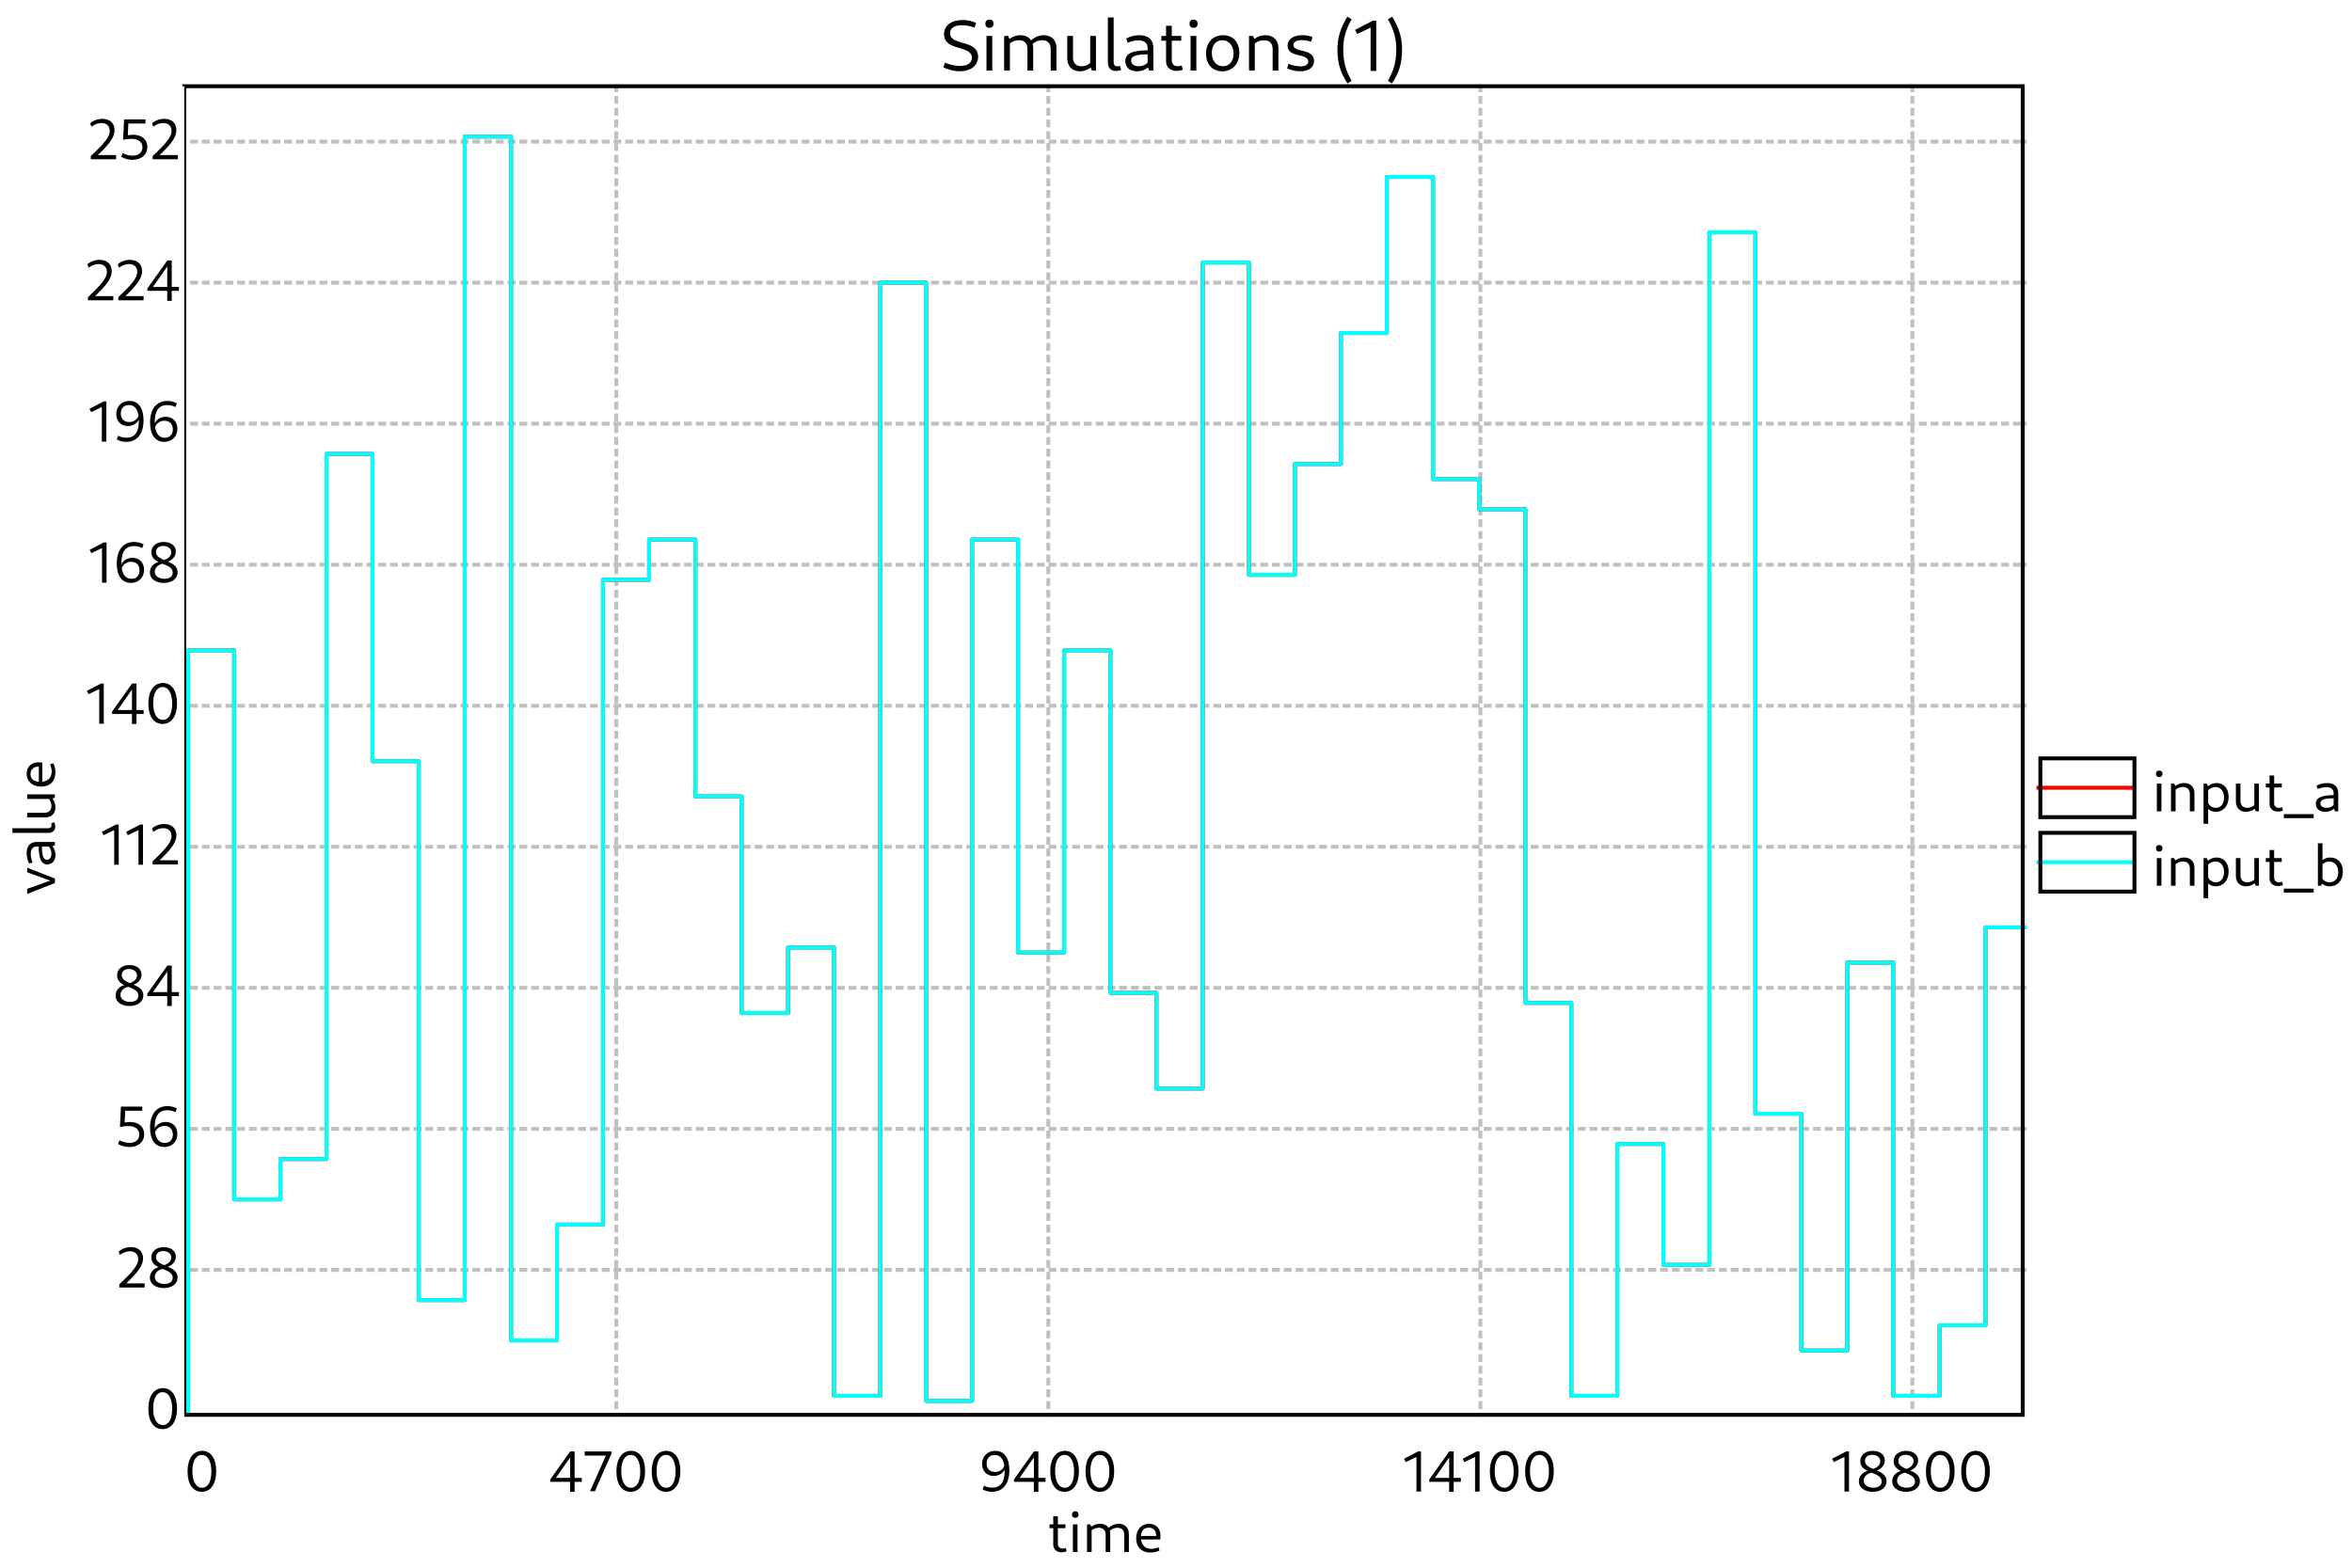 <?xml version="1.0" standalone="no"?>

<svg 
     version="1.1"
     baseProfile="full"
     xmlns="http://www.w3.org/2000/svg"
     xmlns:xlink="http://www.w3.org/1999/xlink"
     xmlns:ev="http://www.w3.org/2001/xml-events"
     x="0px"
     y="0px"
     width="600px"
     height="400px"
     viewBox="0 0 600 400"
     >
<title></title>
<desc>Creator: FreeHEP Graphics2D Driver Producer: org.freehep.graphicsio.svg.SVGGraphics2D Revision Source:  Date: Saturday, April 20, 2024 at 2:36:42 PM Central European Summer Time</desc>
<g stroke-dashoffset="0" stroke-linejoin="miter" stroke-dasharray="none" stroke-width="1" stroke-linecap="square" stroke-miterlimit="10">
<g fill="#ffffff" fill-rule="nonzero" fill-opacity="1" stroke="none">
  <path d="M 0 0 L 600 0 L 600 400 L 0 400 L 0 0 z"/>
</g> <!-- drawing style -->
<g transform="matrix(1, 0, 0, 1, 47, 22)">
<g fill="#ffffff" fill-rule="nonzero" fill-opacity="1" stroke="none">
  <path d="M 0 0 L 470 0 L 470 378 L 0 378 L 0 0 z"/>
</g> <!-- drawing style -->
</g> <!-- transform -->
<g transform="matrix(1, 0, 0, 1, 47, 22)">
<g fill="#000000" fill-rule="nonzero" fill-opacity="1" stroke="none">
  <path d="M 223.83 374.078 C 224.315 374.078 224.799 373.953 225.127 373.812 L 224.862 372.953 C 224.643 373.062 224.33 373.125 224.08 373.125 C 223.346 373.125 222.862 372.656 222.862 371.953 L 222.862 364.875 L 221.69 364.875 L 221.69 372.109 C 221.69 373.281 222.534 374.078 223.83 374.078 z M 220.737 367.922 L 224.799 367.922 L 224.799 366.938 L 220.737 366.938 L 220.737 367.922 z M 226.699 374 L 227.871 374 L 227.871 366.938 L 226.699 366.938 L 226.699 374 z M 227.293 365.281 C 227.824 365.281 228.137 364.969 228.137 364.438 C 228.137 363.922 227.824 363.609 227.293 363.609 C 226.778 363.609 226.465 363.922 226.465 364.438 C 226.465 364.969 226.778 365.281 227.293 365.281 z M 239.805 374 L 240.977 374 L 240.977 369.375 C 240.977 367.797 239.946 366.797 238.383 366.797 C 237.367 366.797 236.367 367.234 235.633 368 L 235.914 368.75 C 236.492 368.156 237.242 367.812 238.055 367.812 C 239.18 367.812 239.805 368.453 239.805 369.609 L 239.805 374 z M 230.305 374 L 231.477 374 L 231.477 367.75 L 231.117 366.938 L 230.305 366.938 L 230.305 374 z M 235.055 374 L 236.227 374 L 236.227 369.375 C 236.227 367.797 235.196 366.797 233.649 366.797 C 232.617 366.797 231.617 367.234 230.883 368 L 231.164 368.75 C 231.742 368.156 232.508 367.812 233.305 367.812 C 234.43 367.812 235.055 368.453 235.055 369.609 L 235.055 374 z M 246.462 374.141 C 247.275 374.141 248.15 373.953 248.79 373.625 L 248.525 372.766 C 247.978 373.031 247.29 373.188 246.681 373.188 C 245.025 373.188 244.04 372.094 244.04 370.266 C 244.04 368.672 244.759 367.781 246.04 367.781 C 247.244 367.781 247.947 368.562 247.947 369.906 L 243.837 369.906 L 243.837 370.797 L 248.994 370.797 C 249.025 370.578 249.04 370.062 249.04 369.781 C 249.04 368 247.869 366.797 246.134 366.797 C 244.165 366.797 242.837 368.328 242.837 370.5 C 242.837 372.75 244.228 374.141 246.462 374.141 z"/>
</g> <!-- drawing style -->
</g> <!-- transform -->
<g transform="matrix(1, 0, 0, 1, 47, 22)">
<g stroke-opacity="1" stroke-linejoin="round" stroke-dasharray="1,2" fill="none" stroke="#c0c0c0" stroke-linecap="butt" stroke-miterlimit="1">
  <path d="M 2 302.015 L 470 302.015"/>
</g> <!-- drawing style -->
</g> <!-- transform -->
<g transform="matrix(1, 0, 0, 1, 47, 22)">
<g stroke-opacity="1" stroke-linejoin="round" stroke-dasharray="1,2" fill="none" stroke="#c0c0c0" stroke-linecap="butt" stroke-miterlimit="1">
  <path d="M 2 266.03 L 470 266.03"/>
</g> <!-- drawing style -->
</g> <!-- transform -->
<g transform="matrix(1, 0, 0, 1, 47, 22)">
<g stroke-opacity="1" stroke-linejoin="round" stroke-dasharray="1,2" fill="none" stroke="#c0c0c0" stroke-linecap="butt" stroke-miterlimit="1">
  <path d="M 2 230.046 L 470 230.046"/>
</g> <!-- drawing style -->
</g> <!-- transform -->
<g transform="matrix(1, 0, 0, 1, 47, 22)">
<g stroke-opacity="1" stroke-linejoin="round" stroke-dasharray="1,2" fill="none" stroke="#c0c0c0" stroke-linecap="butt" stroke-miterlimit="1">
  <path d="M 2 194.061 L 470 194.061"/>
</g> <!-- drawing style -->
</g> <!-- transform -->
<g transform="matrix(1, 0, 0, 1, 47, 22)">
<g stroke-opacity="1" stroke-linejoin="round" stroke-dasharray="1,2" fill="none" stroke="#c0c0c0" stroke-linecap="butt" stroke-miterlimit="1">
  <path d="M 2 158.076 L 470 158.076"/>
</g> <!-- drawing style -->
</g> <!-- transform -->
<g transform="matrix(1, 0, 0, 1, 47, 22)">
<g stroke-opacity="1" stroke-linejoin="round" stroke-dasharray="1,2" fill="none" stroke="#c0c0c0" stroke-linecap="butt" stroke-miterlimit="1">
  <path d="M 2 122.091 L 470 122.091"/>
</g> <!-- drawing style -->
</g> <!-- transform -->
<g transform="matrix(1, 0, 0, 1, 47, 22)">
<g stroke-opacity="1" stroke-linejoin="round" stroke-dasharray="1,2" fill="none" stroke="#c0c0c0" stroke-linecap="butt" stroke-miterlimit="1">
  <path d="M 2 86.106 L 470 86.106"/>
</g> <!-- drawing style -->
</g> <!-- transform -->
<g transform="matrix(1, 0, 0, 1, 47, 22)">
<g stroke-opacity="1" stroke-linejoin="round" stroke-dasharray="1,2" fill="none" stroke="#c0c0c0" stroke-linecap="butt" stroke-miterlimit="1">
  <path d="M 2 50.122 L 470 50.122"/>
</g> <!-- drawing style -->
</g> <!-- transform -->
<g transform="matrix(1, 0, 0, 1, 47, 22)">
<g stroke-opacity="1" stroke-linejoin="round" stroke-dasharray="1,2" fill="none" stroke="#c0c0c0" stroke-linecap="butt" stroke-miterlimit="1">
  <path d="M 2 14.137 L 470 14.137"/>
</g> <!-- drawing style -->
</g> <!-- transform -->
<g transform="matrix(1, 0, 0, 1, 47, 22)">
<g fill="#000000" fill-rule="nonzero" fill-opacity="1" stroke="none">
  <path d="M 4.469 358.641 C 6.734 358.641 8.156 356.656 8.156 353.344 C 8.156 350.141 6.781 348.188 4.578 348.188 C 2.266 348.188 0.844 350.188 0.844 353.484 C 0.844 356.703 2.234 358.641 4.469 358.641 z M 4.562 357.609 C 3.031 357.609 2.078 356.016 2.078 353.344 C 2.078 350.781 3 349.219 4.484 349.219 C 5.984 349.219 6.922 350.828 6.922 353.484 C 6.922 356.047 6.031 357.609 4.562 357.609 z"/>
</g> <!-- drawing style -->
</g> <!-- transform -->
<g transform="matrix(1, 0, 0, 1, 47, 22)">
<g fill="#000000" fill-rule="nonzero" fill-opacity="1" stroke="none">
  <path d="M 98.429 358.641 L 99.586 358.641 L 99.586 348.328 L 98.461 348.328 L 93.367 355.484 L 93.367 356.094 L 101.414 356.094 L 101.414 355.094 L 94.523 355.094 L 94.617 355.344 L 98.664 349.547 L 98.445 349.516 L 98.429 358.641 z M 103.523 358.5 L 104.757 358.5 L 108.976 348.922 L 108.976 348.328 L 102.164 348.328 L 102.164 349.391 L 108.007 349.391 L 107.757 348.938 L 103.523 358.5 z M 113.878 358.641 C 116.143 358.641 117.565 356.656 117.565 353.344 C 117.565 350.141 116.19 348.188 113.987 348.188 C 111.675 348.188 110.253 350.188 110.253 353.484 C 110.253 356.703 111.643 358.641 113.878 358.641 z M 113.971 357.609 C 112.44 357.609 111.487 356.016 111.487 353.344 C 111.487 350.781 112.409 349.219 113.893 349.219 C 115.393 349.219 116.331 350.828 116.331 353.484 C 116.331 356.047 115.44 357.609 113.971 357.609 z M 122.877 358.641 C 125.142 358.641 126.564 356.656 126.564 353.344 C 126.564 350.141 125.189 348.188 122.986 348.188 C 120.674 348.188 119.252 350.188 119.252 353.484 C 119.252 356.703 120.642 358.641 122.877 358.641 z M 122.97 357.609 C 121.439 357.609 120.486 356.016 120.486 353.344 C 120.486 350.781 121.408 349.219 122.892 349.219 C 124.392 349.219 125.33 350.828 125.33 353.484 C 125.33 356.047 124.439 357.609 122.97 357.609 z"/>
</g> <!-- drawing style -->
</g> <!-- transform -->
<g transform="matrix(1, 0, 0, 1, 47, 22)">
<g stroke-opacity="1" stroke-linejoin="round" stroke-dasharray="1,2" fill="none" stroke="#c0c0c0" stroke-linecap="butt" stroke-miterlimit="1">
  <path d="M 110.215 0 L 110.215 339"/>
</g> <!-- drawing style -->
</g> <!-- transform -->
<g transform="matrix(1, 0, 0, 1, 47, 22)">
<g fill="#000000" fill-rule="nonzero" fill-opacity="1" stroke="none">
  <path d="M 206.893 348.188 C 204.924 348.188 203.534 349.562 203.534 351.531 C 203.534 353.375 204.737 354.594 206.487 354.594 C 208.018 354.594 209.221 353.688 209.565 352.266 L 209.315 351.656 C 209.003 352.875 208.049 353.578 206.831 353.578 C 205.503 353.578 204.69 352.719 204.69 351.391 C 204.69 350.109 205.471 349.234 206.737 349.234 C 208.409 349.234 209.299 350.641 209.299 353.281 C 209.299 356.141 208.268 357.578 206.112 357.578 C 205.409 357.578 204.659 357.422 204.018 357.078 L 203.659 358.031 C 204.471 358.453 205.237 358.641 206.049 358.641 C 208.862 358.641 210.487 356.578 210.487 353.125 C 210.487 350 209.174 348.188 206.893 348.188 z M 216.735 358.641 L 217.891 358.641 L 217.891 348.328 L 216.766 348.328 L 211.672 355.484 L 211.672 356.094 L 219.719 356.094 L 219.719 355.094 L 212.828 355.094 L 212.922 355.344 L 216.969 349.547 L 216.75 349.516 L 216.735 358.641 z M 224.547 358.641 C 226.813 358.641 228.235 356.656 228.235 353.344 C 228.235 350.141 226.86 348.188 224.656 348.188 C 222.344 348.188 220.922 350.188 220.922 353.484 C 220.922 356.703 222.313 358.641 224.547 358.641 z M 224.641 357.609 C 223.11 357.609 222.156 356.016 222.156 353.344 C 222.156 350.781 223.078 349.219 224.563 349.219 C 226.063 349.219 227 350.828 227 353.484 C 227 356.047 226.11 357.609 224.641 357.609 z M 233.546 358.641 C 235.812 358.641 237.233 356.656 237.233 353.344 C 237.233 350.141 235.858 348.188 233.655 348.188 C 231.343 348.188 229.921 350.188 229.921 353.484 C 229.921 356.703 231.312 358.641 233.546 358.641 z M 233.64 357.609 C 232.108 357.609 231.155 356.016 231.155 353.344 C 231.155 350.781 232.077 349.219 233.562 349.219 C 235.062 349.219 235.999 350.828 235.999 353.484 C 235.999 356.047 235.108 357.609 233.64 357.609 z"/>
</g> <!-- drawing style -->
</g> <!-- transform -->
<g transform="matrix(1, 0, 0, 1, 47, 22)">
<g stroke-opacity="1" stroke-linejoin="round" stroke-dasharray="1,2" fill="none" stroke="#c0c0c0" stroke-linecap="butt" stroke-miterlimit="1">
  <path d="M 220.43 0 L 220.43 339"/>
</g> <!-- drawing style -->
</g> <!-- transform -->
<g transform="matrix(1, 0, 0, 1, 47, 22)">
<g fill="#000000" fill-rule="nonzero" fill-opacity="1" stroke="none">
  <path d="M 314.337 358.578 L 315.493 358.578 L 315.493 348.328 L 314.79 348.328 L 311.181 350.203 L 311.618 351.047 L 314.728 349.562 L 314.337 349.188 L 314.337 358.578 z M 322.677 358.641 L 323.834 358.641 L 323.834 348.328 L 322.709 348.328 L 317.615 355.484 L 317.615 356.094 L 325.662 356.094 L 325.662 355.094 L 318.771 355.094 L 318.865 355.344 L 322.912 349.547 L 322.693 349.516 L 322.677 358.641 z M 329.287 358.578 L 330.443 358.578 L 330.443 348.328 L 329.74 348.328 L 326.13 350.203 L 326.568 351.047 L 329.677 349.562 L 329.287 349.188 L 329.287 358.578 z M 336.689 358.641 C 338.955 358.641 340.377 356.656 340.377 353.344 C 340.377 350.141 339.002 348.188 336.799 348.188 C 334.486 348.188 333.064 350.188 333.064 353.484 C 333.064 356.703 334.455 358.641 336.689 358.641 z M 336.783 357.609 C 335.252 357.609 334.299 356.016 334.299 353.344 C 334.299 350.781 335.221 349.219 336.705 349.219 C 338.205 349.219 339.142 350.828 339.142 353.484 C 339.142 356.047 338.252 357.609 336.783 357.609 z M 345.688 358.641 C 347.954 358.641 349.376 356.656 349.376 353.344 C 349.376 350.141 348.001 348.188 345.798 348.188 C 343.485 348.188 342.063 350.188 342.063 353.484 C 342.063 356.703 343.454 358.641 345.688 358.641 z M 345.782 357.609 C 344.251 357.609 343.298 356.016 343.298 353.344 C 343.298 350.781 344.219 349.219 345.704 349.219 C 347.204 349.219 348.141 350.828 348.141 353.484 C 348.141 356.047 347.251 357.609 345.782 357.609 z"/>
</g> <!-- drawing style -->
</g> <!-- transform -->
<g transform="matrix(1, 0, 0, 1, 47, 22)">
<g stroke-opacity="1" stroke-linejoin="round" stroke-dasharray="1,2" fill="none" stroke="#c0c0c0" stroke-linecap="butt" stroke-miterlimit="1">
  <path d="M 330.645 0 L 330.645 339"/>
</g> <!-- drawing style -->
</g> <!-- transform -->
<g transform="matrix(1, 0, 0, 1, 47, 22)">
<g fill="#000000" fill-rule="nonzero" fill-opacity="1" stroke="none">
  <path d="M 423.526 358.578 L 424.682 358.578 L 424.682 348.328 L 423.979 348.328 L 420.37 350.203 L 420.807 351.047 L 423.917 349.562 L 423.526 349.188 L 423.526 358.578 z M 430.726 358.641 C 432.851 358.641 434.273 357.547 434.273 355.938 C 434.273 352.688 428.757 353.312 428.757 350.734 C 428.757 349.812 429.46 349.203 430.601 349.203 C 431.788 349.203 432.663 349.875 432.663 350.828 C 432.663 351.766 431.835 352.578 430.632 352.828 L 431.538 353.281 C 432.96 352.875 433.82 351.812 433.82 350.625 C 433.82 349.156 432.538 348.188 430.741 348.188 C 428.851 348.188 427.57 349.266 427.57 350.828 C 427.57 354.172 433.023 353.406 433.023 356 C 433.023 356.969 432.257 357.594 430.913 357.594 C 429.46 357.594 428.445 356.875 428.445 355.781 C 428.445 354.75 429.335 353.891 430.695 353.703 L 429.913 353.203 C 428.288 353.422 427.195 354.578 427.195 355.969 C 427.195 357.562 428.632 358.641 430.726 358.641 z M 439.226 358.641 C 441.351 358.641 442.773 357.547 442.773 355.938 C 442.773 352.688 437.258 353.312 437.258 350.734 C 437.258 349.812 437.961 349.203 439.101 349.203 C 440.289 349.203 441.164 349.875 441.164 350.828 C 441.164 351.766 440.336 352.578 439.133 352.828 L 440.039 353.281 C 441.461 352.875 442.32 351.812 442.32 350.625 C 442.32 349.156 441.039 348.188 439.242 348.188 C 437.351 348.188 436.07 349.266 436.07 350.828 C 436.07 354.172 441.523 353.406 441.523 356 C 441.523 356.969 440.758 357.594 439.414 357.594 C 437.961 357.594 436.945 356.875 436.945 355.781 C 436.945 354.75 437.836 353.891 439.195 353.703 L 438.414 353.203 C 436.789 353.422 435.695 354.578 435.695 355.969 C 435.695 357.562 437.133 358.641 439.226 358.641 z M 447.93 358.641 C 450.196 358.641 451.618 356.656 451.618 353.344 C 451.618 350.141 450.243 348.188 448.04 348.188 C 445.727 348.188 444.305 350.188 444.305 353.484 C 444.305 356.703 445.696 358.641 447.93 358.641 z M 448.024 357.609 C 446.493 357.609 445.54 356.016 445.54 353.344 C 445.54 350.781 446.461 349.219 447.946 349.219 C 449.446 349.219 450.383 350.828 450.383 353.484 C 450.383 356.047 449.493 357.609 448.024 357.609 z M 456.929 358.641 C 459.195 358.641 460.617 356.656 460.617 353.344 C 460.617 350.141 459.242 348.188 457.039 348.188 C 454.726 348.188 453.304 350.188 453.304 353.484 C 453.304 356.703 454.695 358.641 456.929 358.641 z M 457.023 357.609 C 455.492 357.609 454.539 356.016 454.539 353.344 C 454.539 350.781 455.46 349.219 456.945 349.219 C 458.445 349.219 459.382 350.828 459.382 353.484 C 459.382 356.047 458.492 357.609 457.023 357.609 z"/>
</g> <!-- drawing style -->
</g> <!-- transform -->
<g transform="matrix(1, 0, 0, 1, 47, 22)">
<g stroke-opacity="1" stroke-linejoin="round" stroke-dasharray="1,2" fill="none" stroke="#c0c0c0" stroke-linecap="butt" stroke-miterlimit="1">
  <path d="M 440.86 0 L 440.86 339"/>
</g> <!-- drawing style -->
</g> <!-- transform -->
<g transform="matrix(1, 0, 0, 1, 47, 22)">
<g stroke-opacity="1" stroke-linejoin="round" fill="none" stroke="#ff0000" stroke-linecap="butt" stroke-miterlimit="1">
  <path d="M 1 338 L 1 143.939 L 12.725 143.939 L 12.725 284.023 L 24.553 284.023 L 24.553 273.741 L 36.299 273.741 L 36.299 93.817 L 48.024 93.817 L 48.024 172.213 L 59.829 172.213 L 59.829 309.726 L 71.554 309.726 L 71.554 12.852 L 83.372 12.852 L 83.372 320.008 L 95.097 320.008 L 95.097 290.449 L 106.822 290.449 L 106.822 125.947 L 118.584 125.947 L 118.584 115.665 L 130.404 115.665 L 130.404 181.209 L 142.207 181.209 L 142.207 236.471 L 154.03 236.471 L 154.03 219.764 L 165.755 219.764 L 165.755 334.144 L 177.546 334.144 L 177.546 50.122 L 189.271 50.122 L 189.271 335.43 L 200.996 335.43 L 200.996 115.665 L 212.721 115.665 L 212.721 221.049 L 224.471 221.049 L 224.471 143.939 L 236.291 143.939 L 236.291 231.331 L 248.016 231.331 L 248.016 255.749 L 259.82 255.749 L 259.82 44.981 L 271.606 44.981 L 271.606 124.662 L 283.331 124.662 L 283.331 96.388 L 295.066 96.388 L 295.066 62.973 L 306.791 62.973 L 306.791 23.133 L 318.572 23.133 L 318.572 100.243 L 330.38 100.243 L 330.38 107.954 L 342.131 107.954 L 342.131 233.901 L 353.856 233.901 L 353.856 334.144 L 365.581 334.144 L 365.581 269.886 L 377.34 269.886 L 377.34 300.73 L 389.065 300.73 L 389.065 37.27 L 400.79 37.27 L 400.79 262.175 L 412.521 262.175 L 412.521 322.578 L 424.25 322.578 L 424.25 223.62 L 435.975 223.62 L 435.975 334.144 L 447.796 334.144 L 447.796 316.152 L 459.521 316.152 L 459.521 214.624 L 470 214.624"/>
</g> <!-- drawing style -->
</g> <!-- transform -->
<g transform="matrix(1, 0, 0, 1, 47, 22)">
<g stroke-opacity="1" stroke-linejoin="round" fill="none" stroke="#00ffff" stroke-linecap="butt" stroke-miterlimit="1">
  <path d="M 1 338 L 1 143.939 L 12.725 143.939 L 12.725 284.023 L 24.553 284.023 L 24.553 273.741 L 36.299 273.741 L 36.299 93.817 L 48.024 93.817 L 48.024 172.213 L 59.829 172.213 L 59.829 309.726 L 71.554 309.726 L 71.554 12.852 L 83.372 12.852 L 83.372 320.008 L 95.097 320.008 L 95.097 290.449 L 106.822 290.449 L 106.822 125.947 L 118.584 125.947 L 118.584 115.665 L 130.404 115.665 L 130.404 181.209 L 142.207 181.209 L 142.207 236.471 L 154.03 236.471 L 154.03 219.764 L 165.755 219.764 L 165.755 334.144 L 177.546 334.144 L 177.546 50.122 L 189.271 50.122 L 189.271 335.43 L 200.996 335.43 L 200.996 115.665 L 212.721 115.665 L 212.721 221.049 L 224.471 221.049 L 224.471 143.939 L 236.291 143.939 L 236.291 231.331 L 248.016 231.331 L 248.016 255.749 L 259.82 255.749 L 259.82 44.981 L 271.606 44.981 L 271.606 124.662 L 283.331 124.662 L 283.331 96.388 L 295.066 96.388 L 295.066 62.973 L 306.791 62.973 L 306.791 23.133 L 318.572 23.133 L 318.572 100.243 L 330.38 100.243 L 330.38 107.954 L 342.131 107.954 L 342.131 233.901 L 353.856 233.901 L 353.856 334.144 L 365.581 334.144 L 365.581 269.886 L 377.34 269.886 L 377.34 300.73 L 389.065 300.73 L 389.065 37.27 L 400.79 37.27 L 400.79 262.175 L 412.521 262.175 L 412.521 322.578 L 424.25 322.578 L 424.25 223.62 L 435.975 223.62 L 435.975 334.144 L 447.796 334.144 L 447.796 316.152 L 459.521 316.152 L 459.521 214.624 L 470 214.624"/>
</g> <!-- drawing style -->
</g> <!-- transform -->
<g transform="matrix(1, 0, 0, 1, 47, 22)">
<g stroke-opacity="1" fill="none" stroke="#000000">
  <path d="M 0 0 L 469 0 L 469 339 L 0 339 L 0 0 z"/>
</g> <!-- drawing style -->
</g> <!-- transform -->
<g fill="#000000" fill-rule="nonzero" fill-opacity="1" stroke="none">
  <path d="M 244.828 18.188 C 247.656 18.188 249.516 16.734 249.516 14.5 C 249.516 9.984 242.375 11.781 242.375 8.5 C 242.375 7.172 243.469 6.438 245.406 6.438 C 246.484 6.438 247.656 6.656 248.578 7.047 L 249.031 5.844 C 247.953 5.375 246.719 5.109 245.516 5.109 C 242.672 5.109 240.828 6.531 240.828 8.75 C 240.828 13.109 247.938 11.469 247.938 14.719 C 247.938 16 246.844 16.828 244.906 16.828 C 243.75 16.828 242.328 16.516 241.078 16 L 240.625 17.188 C 242.031 17.828 243.469 18.188 244.828 18.188 z M 251.651 18 L 253.12 18 L 253.12 9.172 L 251.651 9.172 L 251.651 18 z M 252.401 7.094 C 253.073 7.094 253.448 6.703 253.448 6.047 C 253.448 5.391 253.073 5 252.401 5 C 251.745 5 251.37 5.391 251.37 6.047 C 251.37 6.703 251.745 7.094 252.401 7.094 z M 268.035 18 L 269.504 18 L 269.504 12.203 C 269.504 10.25 268.222 8.984 266.269 8.984 C 265.004 8.984 263.754 9.531 262.832 10.5 L 263.191 11.438 C 263.894 10.688 264.847 10.266 265.863 10.266 C 267.269 10.266 268.035 11.078 268.035 12.5 L 268.035 18 z M 256.16 18 L 257.629 18 L 257.629 10.188 L 257.191 9.172 L 256.16 9.172 L 256.16 18 z M 262.097 18 L 263.566 18 L 263.566 12.203 C 263.566 10.25 262.285 8.984 260.347 8.984 C 259.066 8.984 257.816 9.531 256.894 10.5 L 257.254 11.438 C 257.957 10.688 258.91 10.266 259.925 10.266 C 261.332 10.266 262.097 11.078 262.097 12.5 L 262.097 18 z M 275.445 18.188 C 276.695 18.188 277.961 17.641 278.852 16.656 L 278.508 15.734 C 277.805 16.484 276.836 16.906 275.883 16.906 C 274.508 16.906 273.727 16.094 273.727 14.672 L 273.727 9.172 L 272.258 9.172 L 272.258 14.953 C 272.258 16.922 273.555 18.188 275.445 18.188 z M 278.555 18 L 279.586 18 L 279.586 9.172 L 278.117 9.172 L 278.117 16.969 L 278.555 18 z M 284.626 18.109 C 285.11 18.109 285.673 18 286.016 17.812 L 285.688 16.797 C 285.469 16.875 285.266 16.938 285.048 16.938 C 284.423 16.938 284.094 16.516 284.094 15.844 L 284.094 4.453 L 282.626 4.453 L 282.626 16.016 C 282.626 17.281 283.423 18.109 284.626 18.109 z M 293.19 18 L 294.221 18 L 294.221 12.266 C 294.221 10.156 292.971 8.984 290.658 8.984 C 289.502 8.984 288.252 9.297 287.299 9.828 L 287.674 10.906 C 288.58 10.5 289.502 10.297 290.362 10.297 C 291.94 10.297 292.752 10.969 292.752 12.266 L 292.752 16.969 L 293.19 18 z M 290.049 18.188 C 292.158 18.188 293.752 16.859 294.018 14.906 L 293.487 14.641 C 293.205 16 292.002 16.906 290.471 16.906 C 289.299 16.906 288.533 16.312 288.533 15.438 C 288.533 14.312 289.83 13.859 292.971 13.859 L 292.971 12.844 C 288.846 12.844 287.065 13.672 287.065 15.594 C 287.065 17.172 288.237 18.188 290.049 18.188 z M 300.136 18.094 C 300.746 18.094 301.339 17.938 301.761 17.766 L 301.433 16.703 C 301.167 16.828 300.761 16.906 300.449 16.906 C 299.527 16.906 298.917 16.312 298.917 15.438 L 298.917 6.578 L 297.464 6.578 L 297.464 15.641 C 297.464 17.109 298.527 18.094 300.136 18.094 z M 296.261 10.391 L 301.339 10.391 L 301.339 9.172 L 296.261 9.172 L 296.261 10.391 z M 303.721 18 L 305.19 18 L 305.19 9.172 L 303.721 9.172 L 303.721 18 z M 304.471 7.094 C 305.143 7.094 305.518 6.703 305.518 6.047 C 305.518 5.391 305.143 5 304.471 5 C 303.815 5 303.44 5.391 303.44 6.047 C 303.44 6.703 303.815 7.094 304.471 7.094 z M 311.793 18.188 C 314.386 18.188 316.152 16.297 316.152 13.469 C 316.152 10.734 314.527 8.984 312.011 8.984 C 309.402 8.984 307.668 10.859 307.668 13.672 C 307.668 16.406 309.277 18.188 311.793 18.188 z M 311.996 16.906 C 310.293 16.906 309.136 15.531 309.136 13.484 C 309.136 11.531 310.183 10.266 311.808 10.266 C 313.511 10.266 314.683 11.656 314.683 13.672 C 314.683 15.625 313.621 16.906 311.996 16.906 z M 324.654 18 L 326.122 18 L 326.122 12.203 C 326.122 10.25 324.825 8.984 322.841 8.984 C 321.56 8.984 320.294 9.531 319.357 10.5 L 319.716 11.438 C 320.435 10.688 321.419 10.266 322.435 10.266 C 323.872 10.266 324.654 11.078 324.654 12.5 L 324.654 18 z M 318.622 18 L 320.091 18 L 320.091 10.188 L 319.654 9.172 L 318.622 9.172 L 318.622 18 z M 331.702 18.188 C 333.874 18.188 335.217 17.156 335.217 15.531 C 335.217 12.281 329.936 13.484 329.936 11.5 C 329.936 10.719 330.764 10.234 332.077 10.234 C 332.827 10.234 333.717 10.391 334.467 10.656 L 334.811 9.453 C 334.061 9.141 333.155 8.984 332.233 8.984 C 329.936 8.984 328.467 9.984 328.467 11.656 C 328.467 14.828 333.733 13.516 333.733 15.672 C 333.733 16.484 333.014 16.938 331.811 16.938 C 330.874 16.938 329.624 16.688 328.686 16.281 L 328.342 17.469 C 329.342 17.922 330.577 18.188 331.702 18.188 z M 343.754 21.281 L 344.816 20.641 C 343.285 17.984 342.66 15.734 342.66 12.516 C 342.66 9.781 343.285 7.625 344.801 4.906 L 343.707 4.266 C 341.848 7.328 341.191 9.719 341.191 12.641 C 341.191 16.062 341.879 18.422 343.754 21.281 z M 349.646 18.094 L 351.083 18.094 L 351.083 5.281 L 350.208 5.281 L 345.677 7.625 L 346.224 8.672 L 350.115 6.812 L 349.646 6.359 L 349.646 18.094 z M 355.102 21.281 C 356.977 18.422 357.664 16.062 357.664 12.641 C 357.664 9.719 357.008 7.328 355.149 4.266 L 354.055 4.906 C 355.57 7.625 356.195 9.781 356.195 12.516 C 356.195 15.734 355.57 17.984 354.039 20.641 L 355.102 21.281 z"/>
</g> <!-- drawing style -->
<g transform="matrix(1, 0, 0, 1, 0, 22)">
<g fill="#ffffff" fill-rule="nonzero" fill-opacity="1" stroke="none">
  <path d="M 0 0 L 0 378 L 47 378 L 47 0 z"/>
</g> <!-- drawing style -->
</g> <!-- transform -->
<g transform="matrix(0, -1, 1, 0, -192.265, 242.265)">
<g fill="#000000" fill-rule="nonzero" fill-opacity="1" stroke="none">
  <path d="M 16.953 206.265 L 18.109 206.265 L 20.859 199.203 L 19.688 199.203 L 17.234 206.031 L 17.891 206.031 L 15.484 199.203 L 14.172 199.203 L 16.953 206.265 z M 26.613 206.265 L 27.441 206.265 L 27.441 201.671 C 27.441 200 26.441 199.062 24.598 199.062 C 23.676 199.062 22.676 199.296 21.91 199.734 L 22.207 200.593 C 22.941 200.265 23.676 200.109 24.363 200.109 C 25.629 200.109 26.269 200.64 26.269 201.671 L 26.269 205.437 L 26.613 206.265 z M 24.113 206.406 C 25.801 206.406 27.066 205.359 27.285 203.781 L 26.848 203.578 C 26.629 204.671 25.66 205.39 24.457 205.39 C 23.519 205.39 22.894 204.921 22.894 204.218 C 22.894 203.312 23.941 202.953 26.441 202.953 L 26.441 202.14 C 23.144 202.14 21.723 202.812 21.723 204.343 C 21.723 205.609 22.66 206.406 24.113 206.406 z M 31.352 206.359 C 31.727 206.359 32.195 206.265 32.461 206.125 L 32.211 205.296 C 32.023 205.375 31.867 205.421 31.695 205.421 C 31.195 205.421 30.93 205.078 30.93 204.531 L 30.93 195.437 L 29.758 195.437 L 29.758 204.687 C 29.758 205.687 30.383 206.359 31.352 206.359 z M 36.27 206.406 C 37.254 206.406 38.27 205.968 38.989 205.203 L 38.707 204.453 C 38.16 205.046 37.379 205.39 36.614 205.39 C 35.52 205.39 34.879 204.734 34.879 203.593 L 34.879 199.203 L 33.707 199.203 L 33.707 203.828 C 33.707 205.406 34.754 206.406 36.27 206.406 z M 38.754 206.265 L 39.582 206.265 L 39.582 199.203 L 38.41 199.203 L 38.41 205.437 L 38.754 206.265 z M 45.182 206.406 C 45.995 206.406 46.87 206.218 47.51 205.89 L 47.245 205.031 C 46.698 205.296 46.01 205.453 45.401 205.453 C 43.745 205.453 42.76 204.359 42.76 202.531 C 42.76 200.937 43.479 200.046 44.76 200.046 C 45.964 200.046 46.667 200.828 46.667 202.171 L 42.557 202.171 L 42.557 203.062 L 47.714 203.062 C 47.745 202.843 47.76 202.328 47.76 202.046 C 47.76 200.265 46.589 199.062 44.854 199.062 C 42.885 199.062 41.557 200.593 41.557 202.765 C 41.557 205.015 42.948 206.406 45.182 206.406 z"/>
</g> <!-- drawing style -->
</g> <!-- transform -->
<g transform="matrix(1, 0, 0, 1, 0, 22)">
<g fill="#000000" fill-rule="nonzero" fill-opacity="1" stroke="none">
  <path d="M 41.47 342.641 C 43.735 342.641 45.157 340.656 45.157 337.344 C 45.157 334.141 43.782 332.188 41.579 332.188 C 39.267 332.188 37.845 334.188 37.845 337.484 C 37.845 340.703 39.235 342.641 41.47 342.641 z M 41.564 341.609 C 40.032 341.609 39.079 340.016 39.079 337.344 C 39.079 334.781 40.001 333.219 41.485 333.219 C 42.985 333.219 43.923 334.828 43.923 337.484 C 43.923 340.047 43.032 341.609 41.564 341.609 z"/>
</g> <!-- drawing style -->
</g> <!-- transform -->
<g transform="matrix(1, 0, 0, 1, 0, 22)">
<g fill="#000000" fill-rule="nonzero" fill-opacity="1" stroke="none">
  <path d="M 30.433 306.515 L 36.886 306.515 L 36.886 305.453 L 31.683 305.453 L 31.839 305.812 C 35.323 302.546 36.495 300.843 36.495 299.062 C 36.495 297.281 35.276 296.203 33.401 296.203 C 32.183 296.203 31.026 296.64 30.276 297.359 L 30.605 298.203 C 31.386 297.578 32.355 297.265 33.151 297.265 C 34.448 297.265 35.261 298.046 35.261 299.265 C 35.261 300.734 34.073 302.281 30.433 305.703 L 30.433 306.515 z M 41.765 306.656 C 43.89 306.656 45.312 305.562 45.312 303.953 C 45.312 300.703 39.796 301.328 39.796 298.75 C 39.796 297.828 40.499 297.218 41.64 297.218 C 42.827 297.218 43.702 297.89 43.702 298.843 C 43.702 299.781 42.874 300.593 41.671 300.843 L 42.577 301.296 C 43.999 300.89 44.859 299.828 44.859 298.64 C 44.859 297.171 43.577 296.203 41.781 296.203 C 39.89 296.203 38.609 297.281 38.609 298.843 C 38.609 302.187 44.062 301.421 44.062 304.015 C 44.062 304.984 43.296 305.609 41.952 305.609 C 40.499 305.609 39.484 304.89 39.484 303.796 C 39.484 302.765 40.374 301.906 41.734 301.718 L 40.952 301.218 C 39.327 301.437 38.234 302.593 38.234 303.984 C 38.234 305.578 39.671 306.656 41.765 306.656 z"/>
</g> <!-- drawing style -->
</g> <!-- transform -->
<g transform="matrix(1, 0, 0, 1, 0, 22)">
<g fill="#000000" fill-rule="nonzero" fill-opacity="1" stroke="none">
  <path d="M 33.002 270.671 C 35.252 270.671 36.783 269.39 36.783 267.39 C 36.783 265.484 35.408 264.28 33.111 264.28 C 32.564 264.28 32.002 264.359 31.486 264.484 L 31.783 264.859 L 31.939 261.405 L 36.299 261.405 L 36.299 260.359 L 30.846 260.359 L 30.596 265.562 C 31.252 265.421 32.111 265.312 32.752 265.312 C 34.486 265.312 35.533 266.124 35.533 267.499 C 35.533 268.812 34.564 269.609 33.08 269.609 C 32.189 269.609 31.221 269.359 30.471 268.952 L 30.111 269.921 C 31.017 270.405 31.971 270.671 33.002 270.671 z M 41.893 270.671 C 43.862 270.671 45.252 269.296 45.252 267.327 C 45.252 265.484 44.049 264.265 42.299 264.265 C 40.768 264.265 39.565 265.171 39.221 266.593 L 39.471 267.202 C 39.783 265.984 40.737 265.28 41.955 265.28 C 43.268 265.28 44.096 266.14 44.096 267.468 C 44.096 268.765 43.315 269.624 42.049 269.624 C 40.377 269.624 39.471 268.218 39.471 265.577 C 39.471 262.718 40.518 261.28 42.674 261.28 C 43.377 261.28 44.127 261.437 44.768 261.78 L 45.127 260.827 C 44.315 260.405 43.549 260.218 42.737 260.218 C 39.924 260.218 38.283 262.28 38.283 265.734 C 38.283 268.859 39.612 270.671 41.893 270.671 z"/>
</g> <!-- drawing style -->
</g> <!-- transform -->
<g transform="matrix(1, 0, 0, 1, 0, 22)">
<g fill="#000000" fill-rule="nonzero" fill-opacity="1" stroke="none">
  <path d="M 33.015 234.686 C 35.14 234.686 36.562 233.592 36.562 231.983 C 36.562 228.733 31.046 229.358 31.046 226.78 C 31.046 225.858 31.75 225.249 32.89 225.249 C 34.078 225.249 34.953 225.921 34.953 226.874 C 34.953 227.811 34.125 228.624 32.921 228.874 L 33.828 229.327 C 35.25 228.921 36.109 227.858 36.109 226.671 C 36.109 225.202 34.828 224.233 33.031 224.233 C 31.14 224.233 29.859 225.311 29.859 226.874 C 29.859 230.217 35.312 229.452 35.312 232.046 C 35.312 233.014 34.546 233.639 33.203 233.639 C 31.75 233.639 30.734 232.921 30.734 231.827 C 30.734 230.796 31.625 229.936 32.984 229.749 L 32.203 229.249 C 30.578 229.467 29.484 230.624 29.484 232.014 C 29.484 233.608 30.921 234.686 33.015 234.686 z M 42.656 234.686 L 43.813 234.686 L 43.813 224.374 L 42.688 224.374 L 37.594 231.53 L 37.594 232.139 L 45.641 232.139 L 45.641 231.139 L 38.75 231.139 L 38.844 231.389 L 42.891 225.592 L 42.672 225.561 L 42.656 234.686 z"/>
</g> <!-- drawing style -->
</g> <!-- transform -->
<g transform="matrix(1, 0, 0, 1, 0, 22)">
<g fill="#000000" fill-rule="nonzero" fill-opacity="1" stroke="none">
  <path d="M 29.128 198.639 L 30.284 198.639 L 30.284 188.389 L 29.581 188.389 L 25.972 190.264 L 26.409 191.108 L 29.518 189.623 L 29.128 189.248 L 29.128 198.639 z M 35.327 198.639 L 36.484 198.639 L 36.484 188.389 L 35.781 188.389 L 32.171 190.264 L 32.609 191.108 L 35.718 189.623 L 35.327 189.248 L 35.327 198.639 z M 38.933 198.561 L 45.386 198.561 L 45.386 197.498 L 40.183 197.498 L 40.34 197.858 C 43.824 194.592 44.996 192.889 44.996 191.108 C 44.996 189.326 43.777 188.248 41.902 188.248 C 40.683 188.248 39.527 188.686 38.777 189.405 L 39.105 190.248 C 39.886 189.623 40.855 189.311 41.652 189.311 C 42.949 189.311 43.761 190.092 43.761 191.311 C 43.761 192.78 42.574 194.326 38.933 197.748 L 38.933 198.561 z"/>
</g> <!-- drawing style -->
</g> <!-- transform -->
<g transform="matrix(1, 0, 0, 1, 0, 22)">
<g fill="#000000" fill-rule="nonzero" fill-opacity="1" stroke="none">
  <path d="M 25.317 162.654 L 26.473 162.654 L 26.473 152.404 L 25.77 152.404 L 22.161 154.279 L 22.598 155.123 L 25.708 153.639 L 25.317 153.264 L 25.317 162.654 z M 33.657 162.717 L 34.814 162.717 L 34.814 152.404 L 33.689 152.404 L 28.595 159.56 L 28.595 160.17 L 36.642 160.17 L 36.642 159.17 L 29.751 159.17 L 29.845 159.42 L 33.892 153.623 L 33.673 153.592 L 33.657 162.717 z M 41.47 162.717 C 43.735 162.717 45.157 160.732 45.157 157.42 C 45.157 154.217 43.782 152.264 41.579 152.264 C 39.267 152.264 37.845 154.264 37.845 157.56 C 37.845 160.779 39.235 162.717 41.47 162.717 z M 41.564 161.685 C 40.032 161.685 39.079 160.092 39.079 157.42 C 39.079 154.857 40.001 153.295 41.485 153.295 C 42.985 153.295 43.923 154.904 43.923 157.56 C 43.923 160.123 43.032 161.685 41.564 161.685 z"/>
</g> <!-- drawing style -->
</g> <!-- transform -->
<g transform="matrix(1, 0, 0, 1, 0, 22)">
<g fill="#000000" fill-rule="nonzero" fill-opacity="1" stroke="none">
  <path d="M 26.021 126.669 L 27.177 126.669 L 27.177 116.419 L 26.474 116.419 L 22.864 118.294 L 23.302 119.138 L 26.411 117.654 L 26.021 117.279 L 26.021 126.669 z M 33.392 126.732 C 35.361 126.732 36.752 125.357 36.752 123.388 C 36.752 121.544 35.548 120.326 33.798 120.326 C 32.267 120.326 31.064 121.232 30.72 122.654 L 30.97 123.263 C 31.283 122.044 32.236 121.341 33.455 121.341 C 34.767 121.341 35.595 122.201 35.595 123.529 C 35.595 124.826 34.814 125.685 33.548 125.685 C 31.877 125.685 30.97 124.279 30.97 121.638 C 30.97 118.779 32.017 117.341 34.173 117.341 C 34.877 117.341 35.627 117.497 36.267 117.841 L 36.627 116.888 C 35.814 116.466 35.048 116.279 34.236 116.279 C 31.423 116.279 29.783 118.341 29.783 121.794 C 29.783 124.919 31.111 126.732 33.392 126.732 z M 41.765 126.732 C 43.89 126.732 45.312 125.638 45.312 124.029 C 45.312 120.779 39.796 121.404 39.796 118.826 C 39.796 117.904 40.499 117.294 41.64 117.294 C 42.827 117.294 43.702 117.966 43.702 118.919 C 43.702 119.857 42.874 120.669 41.671 120.919 L 42.577 121.372 C 43.999 120.966 44.859 119.904 44.859 118.716 C 44.859 117.247 43.577 116.279 41.781 116.279 C 39.89 116.279 38.609 117.357 38.609 118.919 C 38.609 122.263 44.062 121.497 44.062 124.091 C 44.062 125.06 43.296 125.685 41.952 125.685 C 40.499 125.685 39.484 124.966 39.484 123.872 C 39.484 122.841 40.374 121.982 41.734 121.794 L 40.952 121.294 C 39.327 121.513 38.234 122.669 38.234 124.06 C 38.234 125.654 39.671 126.732 41.765 126.732 z"/>
</g> <!-- drawing style -->
</g> <!-- transform -->
<g transform="matrix(1, 0, 0, 1, 0, 22)">
<g fill="#000000" fill-rule="nonzero" fill-opacity="1" stroke="none">
  <path d="M 25.977 90.685 L 27.133 90.685 L 27.133 80.435 L 26.43 80.435 L 22.82 82.31 L 23.258 83.153 L 26.367 81.669 L 25.977 81.294 L 25.977 90.685 z M 33.02 80.294 C 31.051 80.294 29.661 81.669 29.661 83.638 C 29.661 85.481 30.864 86.7 32.614 86.7 C 34.145 86.7 35.348 85.794 35.692 84.372 L 35.442 83.763 C 35.129 84.981 34.176 85.685 32.958 85.685 C 31.629 85.685 30.817 84.825 30.817 83.497 C 30.817 82.216 31.598 81.341 32.864 81.341 C 34.536 81.341 35.426 82.747 35.426 85.388 C 35.426 88.247 34.395 89.685 32.239 89.685 C 31.536 89.685 30.786 89.528 30.145 89.185 L 29.786 90.138 C 30.598 90.56 31.364 90.747 32.176 90.747 C 34.989 90.747 36.614 88.685 36.614 85.231 C 36.614 82.106 35.301 80.294 33.02 80.294 z M 41.893 90.747 C 43.862 90.747 45.252 89.372 45.252 87.403 C 45.252 85.56 44.049 84.341 42.299 84.341 C 40.768 84.341 39.565 85.247 39.221 86.669 L 39.471 87.278 C 39.783 86.06 40.737 85.356 41.955 85.356 C 43.268 85.356 44.096 86.216 44.096 87.544 C 44.096 88.841 43.315 89.7 42.049 89.7 C 40.377 89.7 39.471 88.294 39.471 85.653 C 39.471 82.794 40.518 81.356 42.674 81.356 C 43.377 81.356 44.127 81.513 44.768 81.856 L 45.127 80.903 C 44.315 80.481 43.549 80.294 42.737 80.294 C 39.924 80.294 38.283 82.356 38.283 85.81 C 38.283 88.935 39.612 90.747 41.893 90.747 z"/>
</g> <!-- drawing style -->
</g> <!-- transform -->
<g transform="matrix(1, 0, 0, 1, 0, 22)">
<g fill="#000000" fill-rule="nonzero" fill-opacity="1" stroke="none">
  <path d="M 22.445 54.622 L 28.898 54.622 L 28.898 53.559 L 23.695 53.559 L 23.851 53.919 C 27.336 50.653 28.508 48.95 28.508 47.169 C 28.508 45.387 27.289 44.309 25.414 44.309 C 24.195 44.309 23.039 44.747 22.289 45.465 L 22.617 46.309 C 23.398 45.684 24.367 45.372 25.164 45.372 C 26.461 45.372 27.273 46.153 27.273 47.372 C 27.273 48.84 26.086 50.387 22.445 53.809 L 22.445 54.622 z M 30.184 54.622 L 36.637 54.622 L 36.637 53.559 L 31.434 53.559 L 31.59 53.919 C 35.074 50.653 36.246 48.95 36.246 47.169 C 36.246 45.387 35.027 44.309 33.152 44.309 C 31.934 44.309 30.777 44.747 30.027 45.465 L 30.355 46.309 C 31.137 45.684 32.105 45.372 32.902 45.372 C 34.199 45.372 35.012 46.153 35.012 47.372 C 35.012 48.84 33.824 50.387 30.184 53.809 L 30.184 54.622 z M 42.656 54.762 L 43.813 54.762 L 43.813 44.45 L 42.688 44.45 L 37.594 51.606 L 37.594 52.215 L 45.641 52.215 L 45.641 51.215 L 38.75 51.215 L 38.844 51.465 L 42.891 45.669 L 42.672 45.637 L 42.656 54.762 z"/>
</g> <!-- drawing style -->
</g> <!-- transform -->
<g transform="matrix(1, 0, 0, 1, 0, 22)">
<g fill="#000000" fill-rule="nonzero" fill-opacity="1" stroke="none">
  <path d="M 23.163 18.637 L 29.616 18.637 L 29.616 17.574 L 24.413 17.574 L 24.569 17.934 C 28.054 14.668 29.226 12.965 29.226 11.184 C 29.226 9.402 28.007 8.324 26.132 8.324 C 24.913 8.324 23.757 8.762 23.007 9.481 L 23.335 10.324 C 24.116 9.699 25.085 9.387 25.882 9.387 C 27.179 9.387 27.991 10.168 27.991 11.387 C 27.991 12.856 26.804 14.402 23.163 17.824 L 23.163 18.637 z M 33.808 18.777 C 36.058 18.777 37.589 17.496 37.589 15.496 C 37.589 13.59 36.214 12.387 33.917 12.387 C 33.37 12.387 32.808 12.465 32.292 12.59 L 32.589 12.965 L 32.745 9.512 L 37.105 9.512 L 37.105 8.465 L 31.652 8.465 L 31.402 13.668 C 32.058 13.527 32.917 13.418 33.558 13.418 C 35.292 13.418 36.339 14.231 36.339 15.606 C 36.339 16.918 35.37 17.715 33.886 17.715 C 32.995 17.715 32.027 17.465 31.277 17.059 L 30.917 18.027 C 31.824 18.512 32.777 18.777 33.808 18.777 z M 38.933 18.637 L 45.386 18.637 L 45.386 17.574 L 40.183 17.574 L 40.34 17.934 C 43.824 14.668 44.996 12.965 44.996 11.184 C 44.996 9.402 43.777 8.324 41.902 8.324 C 40.683 8.324 39.527 8.762 38.777 9.481 L 39.105 10.324 C 39.886 9.699 40.855 9.387 41.652 9.387 C 42.949 9.387 43.761 10.168 43.761 11.387 C 43.761 12.856 42.574 14.402 38.933 17.824 L 38.933 18.637 z"/>
</g> <!-- drawing style -->
</g> <!-- transform -->
<g transform="matrix(1, 0, 0, 1, 517, 22)">
<g fill="#ffffff" fill-rule="nonzero" fill-opacity="1" stroke="none">
  <path d="M 0 0 L 83 0 L 83 378 L 0 378 L 0 0 z"/>
</g> <!-- drawing style -->
</g> <!-- transform -->
<g transform="matrix(1, 0, 0, 1, 520, 211)">
<g stroke-opacity="1" stroke-linejoin="round" fill="none" stroke="#00ffff" stroke-linecap="butt" stroke-miterlimit="1">
  <path d="M 0 9 L 24 9"/>
</g> <!-- drawing style -->
</g> <!-- transform -->
<g transform="matrix(1, 0, 0, 1, 520, 211)">
<g stroke-opacity="1" fill="none" stroke="#000000">
  <path d="M 0.5 1.5 L 24.5 1.5 L 24.5 16.5 L 0.5 16.5 L 0.5 1.5 z"/>
</g> <!-- drawing style -->
</g> <!-- transform -->
<g transform="matrix(1, 0, 0, 1, 520, 211)">
<g fill="#000000" fill-rule="nonzero" fill-opacity="1" stroke="none">
  <path d="M 30.219 15 L 31.391 15 L 31.391 7.938 L 30.219 7.938 L 30.219 15 z M 30.812 6.281 C 31.344 6.281 31.656 5.969 31.656 5.438 C 31.656 4.922 31.344 4.609 30.812 4.609 C 30.297 4.609 29.984 4.922 29.984 5.438 C 29.984 5.969 30.297 6.281 30.812 6.281 z M 38.637 15 L 39.809 15 L 39.809 10.375 C 39.809 8.797 38.777 7.797 37.199 7.797 C 36.168 7.797 35.152 8.234 34.402 9 L 34.684 9.75 C 35.277 9.156 36.043 8.812 36.871 8.812 C 38.012 8.812 38.637 9.453 38.637 10.609 L 38.637 15 z M 33.824 15 L 34.996 15 L 34.996 8.75 L 34.637 7.938 L 33.824 7.938 L 33.824 15 z M 45.244 15.141 C 47.197 15.141 48.525 13.625 48.525 11.328 C 48.525 9.203 47.306 7.797 45.494 7.797 C 44.478 7.797 43.525 8.234 42.931 8.984 L 43.181 9.719 C 43.697 9.156 44.431 8.812 45.181 8.812 C 46.494 8.812 47.353 9.875 47.353 11.484 C 47.353 13.062 46.572 14.125 45.291 14.125 C 44.244 14.125 43.369 13.438 43.119 12.391 L 42.634 13.203 C 42.947 14.422 43.962 15.141 45.244 15.141 z M 42.134 18.188 L 43.306 18.188 L 43.306 8.75 L 42.947 7.938 L 42.134 7.938 L 42.134 18.188 z M 52.941 15.141 C 53.925 15.141 54.941 14.703 55.659 13.938 L 55.378 13.188 C 54.831 13.781 54.05 14.125 53.284 14.125 C 52.191 14.125 51.55 13.469 51.55 12.328 L 51.55 7.938 L 50.378 7.938 L 50.378 12.562 C 50.378 14.141 51.425 15.141 52.941 15.141 z M 55.425 15 L 56.253 15 L 56.253 7.938 L 55.081 7.938 L 55.081 14.172 L 55.425 15 z M 61.103 15.078 C 61.588 15.078 62.072 14.953 62.4 14.812 L 62.134 13.953 C 61.916 14.062 61.603 14.125 61.353 14.125 C 60.619 14.125 60.134 13.656 60.134 12.953 L 60.134 5.875 L 58.963 5.875 L 58.963 13.109 C 58.963 14.281 59.806 15.078 61.103 15.078 z M 58.009 8.922 L 62.072 8.922 L 62.072 7.938 L 58.009 7.938 L 58.009 8.922 z M 62.613 16.75 L 70.222 16.75 L 70.222 15.734 L 62.613 15.734 L 62.613 16.75 z M 74.3 15.141 C 76.332 15.141 77.675 13.641 77.675 11.375 C 77.675 9.219 76.378 7.797 74.457 7.797 C 73.097 7.797 72.113 8.484 71.644 9.672 L 72.097 10.312 C 72.41 9.375 73.175 8.812 74.175 8.812 C 75.582 8.812 76.503 9.922 76.503 11.562 C 76.503 13.094 75.66 14.125 74.3 14.125 C 73.316 14.125 72.566 13.594 72.175 12.734 L 71.628 13.375 C 72.097 14.516 73.019 15.141 74.3 15.141 z M 71.3 15 L 72.113 15 L 72.472 14.172 L 72.472 4.172 L 71.3 4.172 L 71.3 15 z"/>
</g> <!-- drawing style -->
</g> <!-- transform -->
<g transform="matrix(1, 0, 0, 1, 520, 192)">
<g stroke-opacity="1" stroke-linejoin="round" fill="none" stroke="#ff0000" stroke-linecap="butt" stroke-miterlimit="1">
  <path d="M 0 9 L 24 9"/>
</g> <!-- drawing style -->
</g> <!-- transform -->
<g transform="matrix(1, 0, 0, 1, 520, 192)">
<g stroke-opacity="1" fill="none" stroke="#000000">
  <path d="M 0.5 1.5 L 24.5 1.5 L 24.5 16.5 L 0.5 16.5 L 0.5 1.5 z"/>
</g> <!-- drawing style -->
</g> <!-- transform -->
<g transform="matrix(1, 0, 0, 1, 520, 192)">
<g fill="#000000" fill-rule="nonzero" fill-opacity="1" stroke="none">
  <path d="M 30.219 15 L 31.391 15 L 31.391 7.938 L 30.219 7.938 L 30.219 15 z M 30.812 6.281 C 31.344 6.281 31.656 5.969 31.656 5.438 C 31.656 4.922 31.344 4.609 30.812 4.609 C 30.297 4.609 29.984 4.922 29.984 5.438 C 29.984 5.969 30.297 6.281 30.812 6.281 z M 38.637 15 L 39.809 15 L 39.809 10.375 C 39.809 8.797 38.777 7.797 37.199 7.797 C 36.168 7.797 35.152 8.234 34.402 9 L 34.684 9.75 C 35.277 9.156 36.043 8.812 36.871 8.812 C 38.012 8.812 38.637 9.453 38.637 10.609 L 38.637 15 z M 33.824 15 L 34.996 15 L 34.996 8.75 L 34.637 7.938 L 33.824 7.938 L 33.824 15 z M 45.244 15.141 C 47.197 15.141 48.525 13.625 48.525 11.328 C 48.525 9.203 47.306 7.797 45.494 7.797 C 44.478 7.797 43.525 8.234 42.931 8.984 L 43.181 9.719 C 43.697 9.156 44.431 8.812 45.181 8.812 C 46.494 8.812 47.353 9.875 47.353 11.484 C 47.353 13.062 46.572 14.125 45.291 14.125 C 44.244 14.125 43.369 13.438 43.119 12.391 L 42.634 13.203 C 42.947 14.422 43.962 15.141 45.244 15.141 z M 42.134 18.188 L 43.306 18.188 L 43.306 8.75 L 42.947 7.938 L 42.134 7.938 L 42.134 18.188 z M 52.941 15.141 C 53.925 15.141 54.941 14.703 55.659 13.938 L 55.378 13.188 C 54.831 13.781 54.05 14.125 53.284 14.125 C 52.191 14.125 51.55 13.469 51.55 12.328 L 51.55 7.938 L 50.378 7.938 L 50.378 12.562 C 50.378 14.141 51.425 15.141 52.941 15.141 z M 55.425 15 L 56.253 15 L 56.253 7.938 L 55.081 7.938 L 55.081 14.172 L 55.425 15 z M 61.103 15.078 C 61.588 15.078 62.072 14.953 62.4 14.812 L 62.134 13.953 C 61.916 14.062 61.603 14.125 61.353 14.125 C 60.619 14.125 60.134 13.656 60.134 12.953 L 60.134 5.875 L 58.963 5.875 L 58.963 13.109 C 58.963 14.281 59.806 15.078 61.103 15.078 z M 58.009 8.922 L 62.072 8.922 L 62.072 7.938 L 58.009 7.938 L 58.009 8.922 z M 62.613 16.75 L 70.222 16.75 L 70.222 15.734 L 62.613 15.734 L 62.613 16.75 z M 75.66 15 L 76.488 15 L 76.488 10.406 C 76.488 8.734 75.488 7.797 73.644 7.797 C 72.722 7.797 71.722 8.031 70.957 8.469 L 71.253 9.328 C 71.988 9 72.722 8.844 73.41 8.844 C 74.675 8.844 75.316 9.375 75.316 10.406 L 75.316 14.172 L 75.66 15 z M 73.16 15.141 C 74.847 15.141 76.113 14.094 76.332 12.516 L 75.894 12.312 C 75.675 13.406 74.707 14.125 73.503 14.125 C 72.566 14.125 71.941 13.656 71.941 12.953 C 71.941 12.047 72.988 11.688 75.488 11.688 L 75.488 10.875 C 72.191 10.875 70.769 11.547 70.769 13.078 C 70.769 14.344 71.707 15.141 73.16 15.141 z"/>
</g> <!-- drawing style -->
</g> <!-- transform -->
</g> <!-- default stroke -->
</svg> <!-- bounding box -->
